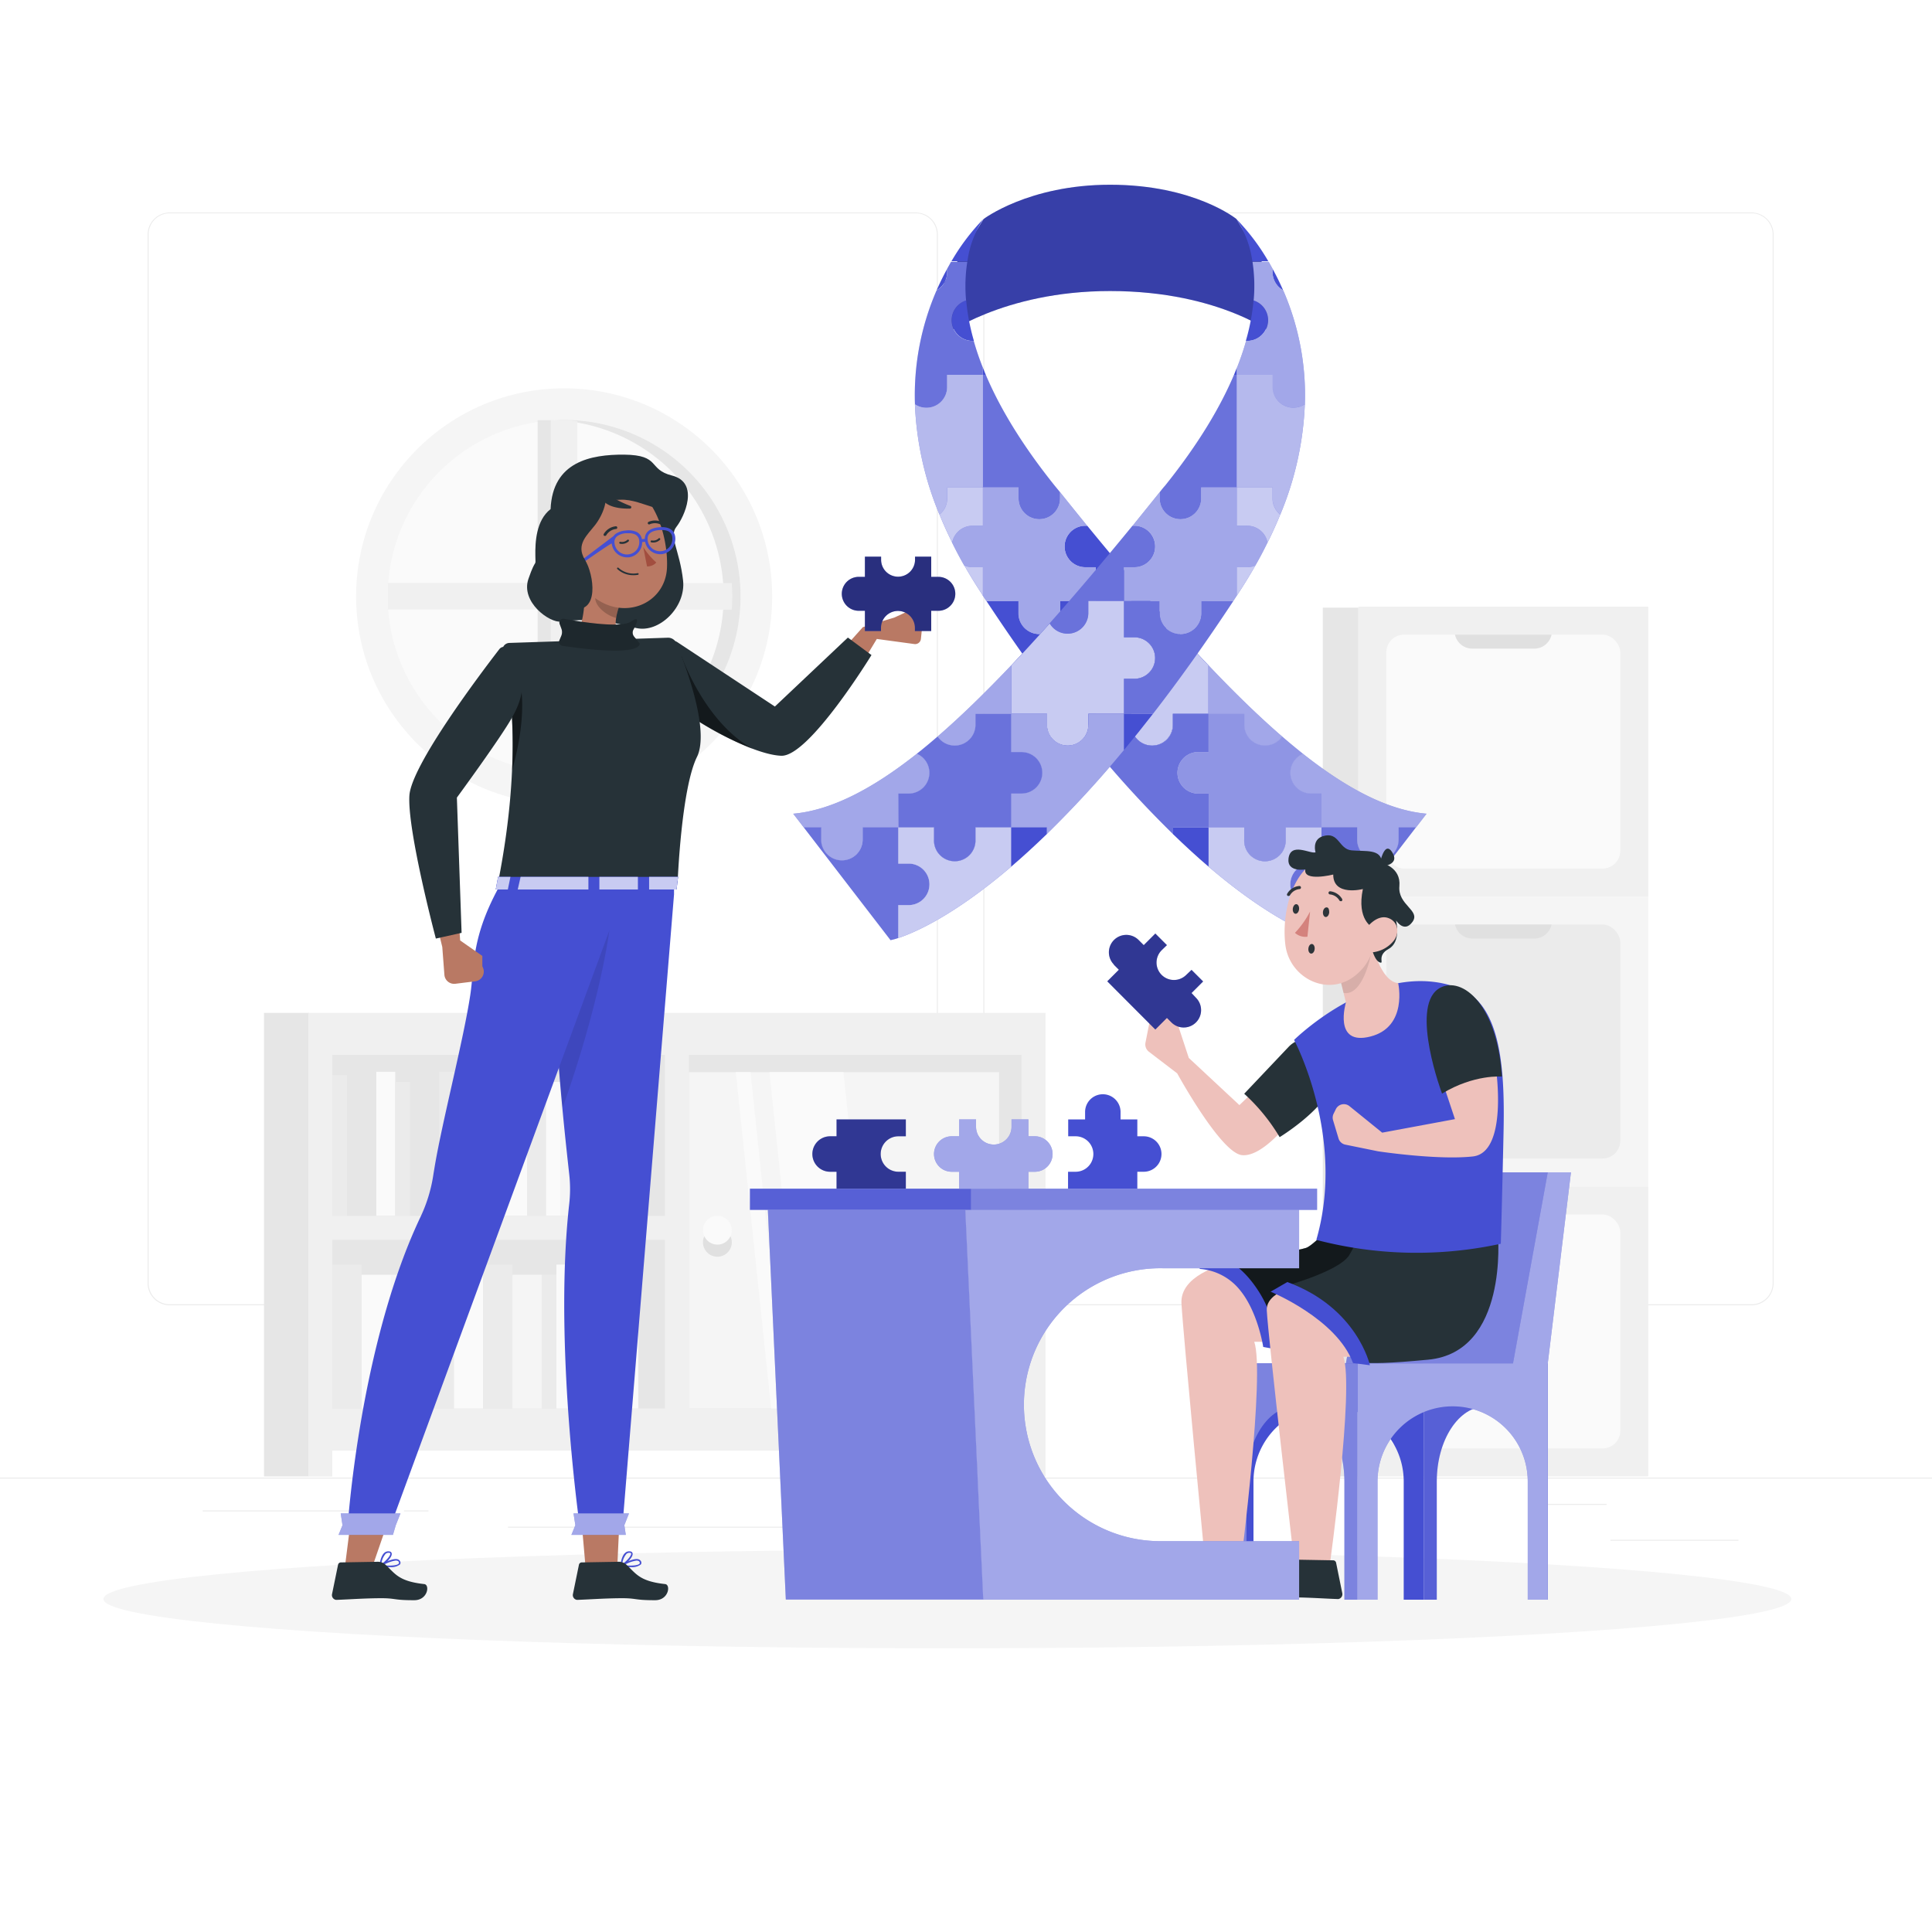 <svg class="animated" id="freepik_stories-autism" xmlns="http://www.w3.org/2000/svg" viewBox="0 0 500 500" version="1.1" xmlns:xlink="http://www.w3.org/1999/xlink" xmlns:svgjs="http://svgjs.com/svgjs"><style>svg#freepik_stories-autism:not(.animated) .animable {opacity: 0;}svg#freepik_stories-autism.animated #freepik--Ribbon--inject-35 {animation: 2.1s 1 forwards cubic-bezier(.36,-0.01,.5,1.38) slideDown,3s Infinite  linear floating;animation-delay: 0s,2.1s;}svg#freepik_stories-autism.animated #freepik--character-2--inject-35 {animation: 1s 1 forwards cubic-bezier(.36,-0.01,.5,1.38) slideLeft;animation-delay: 0s;}            @keyframes slideDown {                0% {                    opacity: 0;                    transform: translateY(-30px);                }                100% {                    opacity: 1;                    transform: translateY(0);                }            }                    @keyframes floating {                0% {                    opacity: 1;                    transform: translateY(0px);                }                50% {                    transform: translateY(-10px);                }                100% {                    opacity: 1;                    transform: translateY(0px);                }            }                    @keyframes slideLeft {                0% {                    opacity: 0;                    transform: translateX(-30px);                }                100% {                    opacity: 1;                    transform: translateX(0);                }            }        </style><g id="freepik--background-complete--inject-35" class="animable" style="transform-origin: 250px 228.23px;"><rect x="416.78" y="398.49" width="33.12" height="0.25" style="fill: rgb(235, 235, 235); transform-origin: 433.34px 398.615px;" id="elrfcheyl8yrd" class="animable"></rect><rect x="322.53" y="401.21" width="8.69" height="0.25" style="fill: rgb(235, 235, 235); transform-origin: 326.875px 401.335px;" id="els9tnquh0h2" class="animable"></rect><rect x="396.59" y="389.21" width="19.19" height="0.25" style="fill: rgb(235, 235, 235); transform-origin: 406.185px 389.335px;" id="elrllixj66l99" class="animable"></rect><rect x="52.46" y="390.89" width="43.19" height="0.25" style="fill: rgb(235, 235, 235); transform-origin: 74.055px 391.015px;" id="eljkmkvmosft8" class="animable"></rect><rect x="104.56" y="390.89" width="6.33" height="0.25" style="fill: rgb(235, 235, 235); transform-origin: 107.725px 391.015px;" id="elsa5x6nrd6q" class="animable"></rect><rect x="131.47" y="395.11" width="93.68" height="0.25" style="fill: rgb(235, 235, 235); transform-origin: 178.31px 395.235px;" id="el92kirbdwonv" class="animable"></rect><path d="M237,337.8H43.92a5.71,5.71,0,0,1-5.71-5.71V60.66A5.71,5.71,0,0,1,43.92,55H237a5.71,5.71,0,0,1,5.71,5.71V332.09A5.71,5.71,0,0,1,237,337.8ZM43.92,55.2a5.47,5.47,0,0,0-5.46,5.46V332.09a5.47,5.47,0,0,0,5.46,5.46H237a5.47,5.47,0,0,0,5.46-5.46V60.66A5.47,5.47,0,0,0,237,55.2Z" style="fill: rgb(235, 235, 235); transform-origin: 140.46px 196.4px;" id="elcl9nimo0zuj" class="animable"></path><path d="M453.31,337.8H260.21a5.72,5.72,0,0,1-5.71-5.71V60.66A5.72,5.72,0,0,1,260.21,55h193.1A5.71,5.71,0,0,1,459,60.66V332.09A5.71,5.71,0,0,1,453.31,337.8ZM260.21,55.2a5.47,5.47,0,0,0-5.46,5.46V332.09a5.47,5.47,0,0,0,5.46,5.46h193.1a5.47,5.47,0,0,0,5.46-5.46V60.66a5.47,5.47,0,0,0-5.46-5.46Z" style="fill: rgb(235, 235, 235); transform-origin: 356.75px 196.4px;" id="elrg05kbdx5z" class="animable"></path><rect y="382.4" width="500" height="0.25" style="fill: rgb(235, 235, 235); transform-origin: 250px 382.525px;" id="el17alsror742" class="animable"></rect><g id="el2d6up2taz9"><rect x="351.54" y="157" width="75.03" height="75.03" style="fill: rgb(240, 240, 240); transform-origin: 389.055px 194.515px; transform: rotate(180deg);" class="animable"></rect></g><g id="elgspf03naybw"><rect x="358.78" y="164.24" width="60.55" height="60.55" rx="4.6" style="fill: rgb(250, 250, 250); transform-origin: 389.055px 194.515px; transform: rotate(180deg);" class="animable"></rect></g><path d="M401.55,164.24a4.58,4.58,0,0,1-4.46,3.62H381a4.57,4.57,0,0,1-4.45-3.62Z" style="fill: rgb(224, 224, 224); transform-origin: 389.05px 166.05px;" id="elo3p1p1d25f" class="animable"></path><g id="elt6a0mx69t1f"><rect x="351.54" y="232.03" width="75.03" height="75.03" style="fill: rgb(245, 245, 245); transform-origin: 389.055px 269.545px; transform: rotate(180deg);" class="animable"></rect></g><g id="elu3i94r9aba"><rect x="358.78" y="239.27" width="60.55" height="60.55" rx="4.6" style="fill: rgb(235, 235, 235); transform-origin: 389.055px 269.545px; transform: rotate(180deg);" class="animable"></rect></g><path d="M401.55,239.27a4.58,4.58,0,0,1-4.46,3.62H381a4.57,4.57,0,0,1-4.45-3.62Z" style="fill: rgb(224, 224, 224); transform-origin: 389.05px 241.08px;" id="el3silr465x0d" class="animable"></path><g id="elm1wwy6t9r1n"><rect x="351.54" y="307.07" width="75.03" height="75.03" style="fill: rgb(240, 240, 240); transform-origin: 389.055px 344.585px; transform: rotate(180deg);" class="animable"></rect></g><g id="eleqwb7q9wf9h"><rect x="358.78" y="314.31" width="60.55" height="60.55" rx="4.6" style="fill: rgb(250, 250, 250); transform-origin: 389.055px 344.585px; transform: rotate(180deg);" class="animable"></rect></g><path d="M401.55,314.31a4.58,4.58,0,0,1-4.46,3.61H381a4.56,4.56,0,0,1-4.45-3.61Z" style="fill: rgb(224, 224, 224); transform-origin: 389.05px 316.115px;" id="elhehxvs3l41" class="animable"></path><g id="elk0grujja4hk"><rect x="342.34" y="157.26" width="9.19" height="224.84" style="fill: rgb(230, 230, 230); transform-origin: 346.935px 269.68px; transform: rotate(180deg);" class="animable"></rect></g><circle cx="146" cy="154.34" r="53.84" style="fill: rgb(245, 245, 245); transform-origin: 146px 154.34px;" id="elg73qg05gct" class="animable"></circle><circle cx="146" cy="154.34" r="45.66" style="fill: rgb(250, 250, 250); transform-origin: 146px 154.34px;" id="elp226fgjtr7" class="animable"></circle><path d="M146,108.68c-.72,0-1.43,0-2.14.06a45.66,45.66,0,0,1,0,91.21c.71,0,1.42.05,2.14.05a45.66,45.66,0,0,0,0-91.32Z" style="fill: rgb(230, 230, 230); transform-origin: 167.749px 154.34px;" id="elok2xdgntjn" class="animable"></path><path d="M146,200h0c1.16,0,2.3-.16,3.43-.3V157.77h39.95c.08-1.13.14-2.27.14-3.43s-.06-2.29-.14-3.43H149.43V109c-1.13-.14-2.27-.25-3.43-.3h-3.43v42.17H100.39v6.86h42.18V200Z" style="fill: rgb(240, 240, 240); transform-origin: 144.955px 154.35px;" id="elax115xbqe3" class="animable"></path><rect x="139.14" y="108.74" width="3.43" height="42.18" style="fill: rgb(230, 230, 230); transform-origin: 140.855px 129.83px;" id="ela4po8tru92c" class="animable"></rect><rect x="139.14" y="157.77" width="3.43" height="42.18" style="fill: rgb(230, 230, 230); transform-origin: 140.855px 178.86px;" id="elqpm9da1mdve" class="animable"></rect><g id="el0r2qysaol4u"><rect x="82.45" y="269.54" width="185.13" height="99.63" style="fill: rgb(230, 230, 230); transform-origin: 175.015px 319.355px; transform: rotate(180deg);" class="animable"></rect></g><g id="elv5kz4m7gev"><rect x="252.74" y="373.31" width="11.64" height="8.79" style="fill: rgb(230, 230, 230); transform-origin: 258.56px 377.705px; transform: rotate(180deg);" class="animable"></rect></g><g id="elhdlhzb2d30i"><rect x="68.32" y="262.13" width="11.64" height="119.97" style="fill: rgb(230, 230, 230); transform-origin: 74.14px 322.115px; transform: rotate(180deg);" class="animable"></rect></g><path d="M79.81,262.13v120H86v-6.72H264.37v6.72h6.21v-120H79.81ZM86,273h86.07v41.66H86Zm178.35,91.53H178.3V273h86.07ZM86,364.52V320.86h86.07v43.66Z" style="fill: rgb(240, 240, 240); transform-origin: 175.195px 322.13px;" id="elljwj5ms6km" class="animable"></path><g id="elfg9gb4i88rc"><rect x="178.3" y="277.47" width="80.26" height="87.05" style="fill: rgb(245, 245, 245); transform-origin: 218.43px 320.995px; transform: rotate(180deg);" class="animable"></rect></g><path d="M181.93,318.38a3.73,3.73,0,1,0,3.73-3.73A3.73,3.73,0,0,0,181.93,318.38Z" style="fill: rgb(250, 250, 250); transform-origin: 185.66px 318.38px;" id="elzwkvt68hvap" class="animable"></path><path d="M185.66,322.11a3.7,3.7,0,0,0,3.38-2.18,3.73,3.73,0,1,1-6.76,0A3.71,3.71,0,0,0,185.66,322.11Z" style="fill: rgb(224, 224, 224); transform-origin: 185.66px 322.584px;" id="el0gy6otvkup9u" class="animable"></path><polygon points="227.43 364.52 208.28 364.52 199.13 277.47 218.28 277.47 227.43 364.52" style="fill: rgb(250, 250, 250); transform-origin: 213.28px 320.995px;" id="el2bvi6r1cly" class="animable"></polygon><polygon points="203.38 364.52 199.57 364.52 190.42 277.47 194.23 277.47 203.38 364.52" style="fill: rgb(250, 250, 250); transform-origin: 196.9px 320.995px;" id="eln6mpjoelh" class="animable"></polygon><g id="elv8yno8dg99"><rect x="152.7" y="277.38" width="7.58" height="37.23" style="fill: rgb(250, 250, 250); transform-origin: 156.49px 295.995px; transform: rotate(180deg);" class="animable"></rect></g><g id="el0ump9rhmfma"><rect x="121.25" y="277.38" width="7.58" height="37.23" style="fill: rgb(245, 245, 245); transform-origin: 125.04px 295.995px; transform: rotate(180deg);" class="animable"></rect></g><g id="el36mlbd95tep"><rect x="145.11" y="280" width="7.58" height="34.62" style="fill: rgb(245, 245, 245); transform-origin: 148.9px 297.31px; transform: rotate(180deg);" class="animable"></rect></g><g id="eleksjzxjnuum"><rect x="128.83" y="280" width="7.58" height="34.62" style="fill: rgb(250, 250, 250); transform-origin: 132.62px 297.31px; transform: rotate(180deg);" class="animable"></rect></g><g id="el7u0jhg36gzw"><rect x="136.42" y="277.38" width="4.9" height="37.23" style="fill: rgb(235, 235, 235); transform-origin: 138.87px 295.995px; transform: rotate(180deg);" class="animable"></rect></g><g id="eloxo3iw76mbj"><rect x="141.32" y="280" width="3.79" height="34.62" style="fill: rgb(250, 250, 250); transform-origin: 143.215px 297.31px; transform: rotate(180deg);" class="animable"></rect></g><g id="elusjpv8hy1vn"><rect x="113.66" y="277.38" width="7.58" height="37.23" style="fill: rgb(235, 235, 235); transform-origin: 117.45px 295.995px; transform: rotate(180deg);" class="animable"></rect></g><g id="elbquwy5b9629"><rect x="106.08" y="280" width="7.58" height="34.62" style="fill: rgb(230, 230, 230); transform-origin: 109.87px 297.31px; transform: rotate(180deg);" class="animable"></rect></g><g id="elpbna0zygqsr"><rect x="89.8" y="280" width="7.58" height="34.62" style="fill: rgb(230, 230, 230); transform-origin: 93.59px 297.31px; transform: rotate(180deg);" class="animable"></rect></g><g id="ela8op2079bsa"><rect x="97.39" y="277.38" width="4.9" height="37.23" style="fill: rgb(250, 250, 250); transform-origin: 99.84px 295.995px; transform: rotate(180deg);" class="animable"></rect></g><g id="elegxsshvhibf"><rect x="102.29" y="280" width="3.79" height="34.62" style="fill: rgb(235, 235, 235); transform-origin: 104.185px 297.31px; transform: rotate(180deg);" class="animable"></rect></g><g id="elckf9ewt0zu7"><rect x="86.01" y="278.26" width="3.79" height="36.35" style="fill: rgb(235, 235, 235); transform-origin: 87.905px 296.435px; transform: rotate(180deg);" class="animable"></rect></g><rect x="86.01" y="327.28" width="7.58" height="37.23" style="fill: rgb(235, 235, 235); transform-origin: 89.8px 345.895px;" id="elv4tnbeml9en" class="animable"></rect><rect x="117.46" y="327.28" width="7.58" height="37.23" style="fill: rgb(250, 250, 250); transform-origin: 121.25px 345.895px;" id="el1f7gk8hqhes" class="animable"></rect><rect x="93.59" y="329.9" width="7.58" height="34.62" style="fill: rgb(250, 250, 250); transform-origin: 97.38px 347.21px;" id="elgk6rlb8bnd8" class="animable"></rect><rect x="109.87" y="329.9" width="7.58" height="34.62" style="fill: rgb(235, 235, 235); transform-origin: 113.66px 347.21px;" id="el9k4lo29ne4u" class="animable"></rect><rect x="104.97" y="327.28" width="4.9" height="37.23" style="fill: rgb(250, 250, 250); transform-origin: 107.42px 345.895px;" id="elwzmbclpqha8" class="animable"></rect><rect x="101.18" y="329.9" width="3.79" height="34.62" style="fill: rgb(245, 245, 245); transform-origin: 103.075px 347.21px;" id="elmll5uoegya" class="animable"></rect><rect x="125.04" y="327.28" width="7.58" height="37.23" style="fill: rgb(235, 235, 235); transform-origin: 128.83px 345.895px;" id="ely2dgywwq9ka" class="animable"></rect><rect x="132.62" y="329.9" width="7.58" height="34.62" style="fill: rgb(245, 245, 245); transform-origin: 136.41px 347.21px;" id="elxscfhrr77iq" class="animable"></rect><rect x="148.9" y="329.9" width="7.58" height="34.62" style="fill: rgb(230, 230, 230); transform-origin: 152.69px 347.21px;" id="el7mhm9pnai7l" class="animable"></rect><rect x="144" y="327.28" width="4.9" height="37.23" style="fill: rgb(250, 250, 250); transform-origin: 146.45px 345.895px;" id="elqwk99qafjwk" class="animable"></rect><rect x="160.28" y="327.28" width="4.9" height="37.23" style="fill: rgb(250, 250, 250); transform-origin: 162.73px 345.895px;" id="elqjb71pablhh" class="animable"></rect><rect x="140.21" y="329.9" width="3.79" height="34.62" style="fill: rgb(235, 235, 235); transform-origin: 142.105px 347.21px;" id="elhs59tgm42cf" class="animable"></rect><rect x="156.49" y="328.17" width="3.79" height="36.35" style="fill: rgb(235, 235, 235); transform-origin: 158.385px 346.345px;" id="ellohi4mbbfa" class="animable"></rect></g><g id="freepik--Shadow--inject-35" class="animable" style="transform-origin: 245.18px 413.82px;"><ellipse id="freepik--path--inject-35" cx="245.18" cy="413.82" rx="218.42" ry="12.76" style="fill: rgb(245, 245, 245); transform-origin: 245.18px 413.82px;" class="animable"></ellipse></g><g id="freepik--Ribbon--inject-35" class="animable animator-active" style="transform-origin: 287.235px 145.56px;"><path d="M244,87.06s15.42-11.74,43.29-11.74c28.87,0,43.27,11.74,43.27,11.74l.29-12L320,56.69s-10.89-8.88-32.72-8.88c-21.07,0-32.73,8.88-32.73,8.88L244.34,73.2Z" style="fill: rgb(69, 79, 210); transform-origin: 287.425px 67.435px;" id="eldzuv0b5pxvn" class="animable"></path><g id="ela2wwmosmwuf"><path d="M244,87.06s15.42-11.74,43.29-11.74c28.87,0,43.27,11.74,43.27,11.74l.29-12L320,56.69s-10.89-8.88-32.72-8.88c-21.07,0-32.73,8.88-32.73,8.88L244.34,73.2Z" style="opacity: 0.2; transform-origin: 287.425px 67.435px;" class="animable"></path></g><path d="M246.32,82.86a5.35,5.35,0,0,1,3.73-5.11,55,55,0,0,0,2,10.47h-.32A5.36,5.36,0,0,1,246.32,82.86Z" style="fill: rgb(69, 79, 210); transform-origin: 249.185px 82.985px;" id="elolxhwc2mgza" class="animable"></path><path d="M255.12,97h-.75V95.14C254.61,95.74,254.85,96.35,255.12,97Z" style="fill: rgb(69, 79, 210); transform-origin: 254.745px 96.07px;" id="el83f6jj23dmu" class="animable"></path><path d="M298.18,164.08a5.36,5.36,0,0,1-5.37-5.36v-3.18h-9.23V146.8h-2.69a5.37,5.37,0,0,1,0-10.74h.49c7.49,9.15,14.64,17.61,21.47,25.29A5.36,5.36,0,0,1,298.18,164.08Z" style="fill: rgb(69, 79, 210); transform-origin: 289.185px 150.07px;" id="elvoc8k58qs6" class="animable"></path><path d="M274.34,127.38V129a5.37,5.37,0,1,1-10.74,0v-2.84h-9.23V97h.75c3.51,8.3,9.15,17.87,17.86,28.73Z" style="fill: rgb(69, 79, 210); transform-origin: 264.355px 115.69px;" id="el867rn2eb7zu" class="animable"></path><g id="elru8aeufdzy"><path d="M274.34,127.38V129a5.37,5.37,0,1,1-10.74,0v-2.84h-9.23V97h.75c3.51,8.3,9.15,17.87,17.86,28.73Z" style="fill: rgb(255, 255, 255); opacity: 0.2; transform-origin: 264.355px 115.69px;" class="animable"></path></g><path d="M254.37,56.87a25.83,25.83,0,0,0-4,10.73h-4.13a55.71,55.71,0,0,1,8.12-10.78Z" style="fill: rgb(69, 79, 210); transform-origin: 250.305px 62.21px;" id="elbn9f6jyl4aq" class="animable"></path><path d="M245.13,69.56v.88a5.35,5.35,0,0,1-2.73,4.67C243.28,73.11,244.2,71.25,245.13,69.56Z" style="fill: rgb(69, 79, 210); transform-origin: 243.765px 72.335px;" id="el31acumznf1x" class="animable"></path><path d="M245.13,70.44v-.88c.34-.62.69-1.22,1-1.8h4.2a40.89,40.89,0,0,0-.31,10,5.36,5.36,0,0,0,1.64,10.47H252a71,71,0,0,0,2.36,6.92V97h-9.24v3.18a5.37,5.37,0,0,1-8.33,4.48,68.11,68.11,0,0,1,5.6-29.51A5.35,5.35,0,0,0,245.13,70.44Z" style="fill: rgb(69, 79, 210); transform-origin: 245.554px 86.655px;" id="elyb4skj908z" class="animable"></path><g id="el9oab86hosl6"><path d="M245.13,70.44v-.88c.34-.62.69-1.22,1-1.8h4.2a40.89,40.89,0,0,0-.31,10,5.36,5.36,0,0,0,1.64,10.47H252a71,71,0,0,0,2.36,6.92V97h-9.24v3.18a5.37,5.37,0,0,1-8.33,4.48,68.11,68.11,0,0,1,5.6-29.51A5.35,5.35,0,0,0,245.13,70.44Z" style="fill: rgb(255, 255, 255); opacity: 0.2; transform-origin: 245.554px 86.655px;" class="animable"></path></g><path d="M239.77,105.51a5.36,5.36,0,0,0,5.36-5.37V97h9.24v29.21h-9.24V129a5.37,5.37,0,0,1-2,4.17,82.52,82.52,0,0,1-6.35-28.56A5.38,5.38,0,0,0,239.77,105.51Z" style="fill: rgb(69, 79, 210); transform-origin: 245.575px 115.085px;" id="el6fzpmovfme6" class="animable"></path><g id="elbc0hneg2f2j"><path d="M239.77,105.51a5.36,5.36,0,0,0,5.36-5.37V97h9.24v29.21h-9.24V129a5.37,5.37,0,0,1-2,4.17,82.52,82.52,0,0,1-6.35-28.56A5.38,5.38,0,0,0,239.77,105.51Z" style="fill: rgb(255, 255, 255); opacity: 0.6; transform-origin: 245.575px 115.085px;" class="animable"></path></g><path d="M342,205.37H339.3a5.37,5.37,0,0,1-2.11-10.3c11.68,9.24,22.27,14.65,32,15.52l-2.71,3.52H362v3.18a5.37,5.37,0,0,1-10.74,0v-3.18H342Z" style="fill: rgb(69, 79, 210); transform-origin: 351.569px 208.865px;" id="el5lvpd5rqi1l" class="animable"></path><g id="elqh2vpayixqr"><path d="M342,205.37H339.3a5.37,5.37,0,0,1-2.11-10.3c11.68,9.24,22.27,14.65,32,15.52l-2.71,3.52H362v3.18a5.37,5.37,0,0,1-10.74,0v-3.18H342Z" style="fill: rgb(255, 255, 255); opacity: 0.5; transform-origin: 351.569px 208.865px;" class="animable"></path></g><path d="M331.82,190.61a5.37,5.37,0,0,1-9.8-3v-2.85h-9.24V172.2C319.43,179.22,325.77,185.39,331.82,190.61Z" style="fill: rgb(69, 79, 210); transform-origin: 322.3px 182.573px;" id="elij6ag3q1zmj" class="animable"></path><g id="elhirogqvdfo9"><path d="M331.82,190.61a5.37,5.37,0,0,1-9.8-3v-2.85h-9.24V172.2C319.43,179.22,325.77,185.39,331.82,190.61Z" style="fill: rgb(255, 255, 255); opacity: 0.5; transform-origin: 322.3px 182.573px;" class="animable"></path></g><path d="M292.81,187.59v-2.85h-9.23v-9.07h-2.69a5.37,5.37,0,0,1,0-10.74h2.69v-9.39h9.23v3.18a5.37,5.37,0,0,0,10,2.63q5.08,5.72,9.93,10.85v12.54h-9.23v2.85a5.37,5.37,0,0,1-10.74,0Z" style="fill: rgb(69, 79, 210); transform-origin: 294.134px 174.25px;" id="elt014bts9gv" class="animable"></path><path d="M292.81,187.59v-2.85h-9.23v-9.07h-2.69a5.37,5.37,0,0,1,0-10.74h2.69v-9.39h9.23v3.18a5.37,5.37,0,0,0,10,2.63q5.08,5.72,9.93,10.85v12.54h-9.23v2.85a5.37,5.37,0,0,1-10.74,0Z" style="fill: rgb(69, 79, 210); transform-origin: 294.134px 174.25px;" id="el0g9wj0y41jxm" class="animable"></path><g id="eltq06halayh"><path d="M292.81,187.59v-2.85h-9.23v-9.07h-2.69a5.37,5.37,0,0,1,0-10.74h2.69v-9.39h9.23v3.18a5.37,5.37,0,0,0,10,2.63q5.08,5.72,9.93,10.85v12.54h-9.23v2.85a5.37,5.37,0,0,1-10.74,0Z" style="fill: rgb(255, 255, 255); opacity: 0.7; transform-origin: 294.134px 174.25px;" class="animable"></path></g><path d="M303.55,184.83v2.76a5.37,5.37,0,0,1-10.74,0v-2.85h-9.23v9.34a275,275,0,0,0,20,21.78v-1.75h9.23v-8.74H310.1a5.37,5.37,0,0,1,0-10.74h2.68v-9.89h-9.23Z" style="fill: rgb(69, 79, 210); transform-origin: 298.195px 200.3px;" id="elxqab7fwval" class="animable"></path><g id="elss28mnew6ep"><g style="opacity: 0.2; transform-origin: 298.195px 200.3px;" class="animable"><path d="M303.55,184.83v2.76a5.37,5.37,0,0,1-10.74,0v-2.85h-9.23v9.34a275,275,0,0,0,20,21.78v-1.75h9.23v-8.74H310.1a5.37,5.37,0,0,1,0-10.74h2.68v-9.89h-9.23Z" style="fill: rgb(255, 255, 255); transform-origin: 298.195px 200.3px;" id="elr00lsvsqtg9" class="animable"></path></g></g><path d="M283.58,184.9v9.18c-2.4-2.89-4.86-5.94-7.37-9.18l-.12-.16h7.49Z" style="fill: rgb(69, 79, 210); transform-origin: 279.835px 189.41px;" id="el3icaw5ki81" class="animable"></path><path d="M263.6,155.54v3.18a5.37,5.37,0,0,0,10.74,0v-3.18h9.24v9.39h-2.69a5.37,5.37,0,0,0,0,10.74h2.69v9.07h-7.49c-6.56-8.46-13.51-18.14-20.8-29.2Z" style="fill: rgb(69, 79, 210); transform-origin: 269.435px 170.14px;" id="elwaztfi2i9zm" class="animable"></path><path d="M342,234.24H339.3a5.37,5.37,0,0,1,0-10.74H342v-9.39h9.23v3.18a5.37,5.37,0,0,0,10.74,0v-3.18h4.48L344,243.31a15.94,15.94,0,0,1-2-.55Z" style="fill: rgb(69, 79, 210); transform-origin: 350.19px 228.71px;" id="elqlajjvy1zi" class="animable"></path><g id="elx3ar3g10ara"><path d="M342,234.24H339.3a5.37,5.37,0,0,1,0-10.74H342v-9.39h9.23v3.18a5.37,5.37,0,0,0,10.74,0v-3.18h4.48L344,243.31a15.94,15.94,0,0,1-2-.55Z" style="fill: rgb(255, 255, 255); opacity: 0.2; transform-origin: 350.19px 228.71px;" class="animable"></path></g><path d="M322,217.29a5.37,5.37,0,1,0,10.73,0v-3.18H342v9.39H339.3a5.37,5.37,0,0,0,0,10.74H342v8.52c-4.07-1.35-14.25-5.67-29.21-18.46V214.11H322Z" style="fill: rgb(69, 79, 210); transform-origin: 327.395px 228.435px;" id="elaavdqkegog9" class="animable"></path><g id="el3an65zvop95"><path d="M322,217.29a5.37,5.37,0,1,0,10.73,0v-3.18H342v9.39H339.3a5.37,5.37,0,0,0,0,10.74H342v8.52c-4.07-1.35-14.25-5.67-29.21-18.46V214.11H322Z" style="fill: rgb(255, 255, 255); opacity: 0.7; transform-origin: 327.395px 228.435px;" class="animable"></path></g><path d="M303.55,215.86v-1.75h9.23V224.3C309.88,221.82,306.8,219,303.55,215.86Z" style="fill: rgb(69, 79, 210); transform-origin: 308.165px 219.205px;" id="eligiu4imssv8" class="animable"></path><path d="M312.78,184.9v9.73H310.1a5.37,5.37,0,0,0,0,10.74h2.68v8.74H322v3.18a5.37,5.37,0,1,0,10.73,0v-3.18H342v-8.74H339.3a5.37,5.37,0,0,1-2.11-10.3c-1.76-1.4-3.56-2.89-5.37-4.46a5.37,5.37,0,0,1-9.8-3v-2.85h-9.24S312.75,184.9,312.78,184.9Z" style="fill: rgb(69, 79, 210); transform-origin: 323.365px 203.826px;" id="elx82wn0hr9wh" class="animable"></path><g id="eldikz9hp0dgi"><path d="M312.78,184.9v9.73H310.1a5.37,5.37,0,0,0,0,10.74h2.68v8.74H322v3.18a5.37,5.37,0,1,0,10.73,0v-3.18H342v-8.74H339.3a5.37,5.37,0,0,1-2.11-10.3c-1.76-1.4-3.56-2.89-5.37-4.46a5.37,5.37,0,0,1-9.8-3v-2.85h-9.24S312.75,184.9,312.78,184.9Z" style="fill: rgb(255, 255, 255); opacity: 0.4; transform-origin: 323.365px 203.826px;" class="animable"></path></g><path d="M263.6,126.33V129a5.37,5.37,0,1,0,10.74,0v-1.63q3.57,4.44,7,8.68h-.49a5.37,5.37,0,0,0,0,10.74h2.69v8.74h-9.24v3.18a5.37,5.37,0,0,1-10.74,0v-3.18h-8.31l-.92-1.41V146.8h-2.68a5.26,5.26,0,0,1-2.1-.43q-1.71-3-3.17-6a5.37,5.37,0,0,1,5.27-4.35h2.68v-9.89h9.23Z" style="fill: rgb(69, 79, 210); transform-origin: 264.96px 145.105px;" id="el5hbl5wyes8e" class="animable"></path><g id="eld1v9xwb2gj8"><path d="M263.6,126.33V129a5.37,5.37,0,1,0,10.74,0v-1.63q3.57,4.44,7,8.68h-.49a5.37,5.37,0,0,0,0,10.74h2.69v8.74h-9.24v3.18a5.37,5.37,0,0,1-10.74,0v-3.18h-8.31l-.92-1.41V146.8h-2.68a5.26,5.26,0,0,1-2.1-.43q-1.71-3-3.17-6a5.37,5.37,0,0,1,5.27-4.35h2.68v-9.89h9.23Z" style="fill: rgb(255, 255, 255); opacity: 0.5; transform-origin: 264.96px 145.105px;" class="animable"></path></g><path d="M254.37,146.8v7.33c-.21-.31-.41-.62-.61-.94-1.51-2.3-2.89-4.58-4.17-6.82a5.26,5.26,0,0,0,2.1.43Z" style="fill: rgb(69, 79, 210); transform-origin: 251.98px 150.25px;" id="el5nbgspwat9l" class="animable"></path><path d="M254.37,126.33v9.73h-2.68a5.37,5.37,0,0,0-5.27,4.35q-1.83-3.69-3.27-7.23a5.37,5.37,0,0,0,2-4.17v-2.84h9.24Z" style="fill: rgb(69, 79, 210); transform-origin: 248.77px 133.29px;" id="elng3kt3ky3je" class="animable"></path><g id="el24mdau2k5mc"><g style="opacity: 0.7; transform-origin: 248.77px 140.15px;" class="animable"><path d="M254.37,146.8v7.33c-.21-.31-.41-.62-.61-.94-1.51-2.3-2.89-4.58-4.17-6.82a5.26,5.26,0,0,0,2.1.43Z" style="fill: rgb(255, 255, 255); transform-origin: 251.98px 150.25px;" id="el6y9y5lkwu7d" class="animable"></path><path d="M254.37,126.33v9.73h-2.68a5.37,5.37,0,0,0-5.27,4.35q-1.83-3.69-3.27-7.23a5.37,5.37,0,0,0,2-4.17v-2.84h9.24Z" style="fill: rgb(255, 255, 255); transform-origin: 248.77px 133.29px;" id="elrdwbb8k6ay" class="animable"></path></g></g><path d="M328.15,82.86a5.35,5.35,0,0,0-3.73-5.11,55,55,0,0,1-2,10.47h.33A5.36,5.36,0,0,0,328.15,82.86Z" style="fill: rgb(69, 79, 210); transform-origin: 325.285px 82.985px;" id="elyxyaslk1ppq" class="animable"></path><path d="M319.36,97h.74V95.14C319.86,95.74,319.62,96.35,319.36,97Z" style="fill: rgb(69, 79, 210); transform-origin: 319.73px 96.07px;" id="el5to33ek5taw" class="animable"></path><path d="M276.29,164.08a5.36,5.36,0,0,0,5.37-5.36v-3.18h9.24V146.8h2.68a5.37,5.37,0,0,0,0-10.74h-.49c-7.49,9.15-14.64,17.61-21.47,25.29A5.36,5.36,0,0,0,276.29,164.08Z" style="fill: rgb(69, 79, 210); transform-origin: 285.285px 150.07px;" id="el11nc763hznmj" class="animable"></path><g id="el26qnbmmg4co"><path d="M276.29,164.08a5.36,5.36,0,0,0,5.37-5.36v-3.18h9.24V146.8h2.68a5.37,5.37,0,0,0,0-10.74h-.49c-7.49,9.15-14.64,17.61-21.47,25.29A5.36,5.36,0,0,0,276.29,164.08Z" style="fill: rgb(255, 255, 255); opacity: 0.2; transform-origin: 285.285px 150.07px;" class="animable"></path></g><path d="M300.13,127.38V129a5.37,5.37,0,0,0,10.74,0v-2.84h9.23V97h-.74c-3.52,8.3-9.15,17.87-17.87,28.73C301,126.26,300.58,126.82,300.13,127.38Z" style="fill: rgb(69, 79, 210); transform-origin: 310.115px 115.685px;" id="el6gxqx6g9jk3" class="animable"></path><g id="el1mu8n2oyfxq"><path d="M300.13,127.38V129a5.37,5.37,0,0,0,10.74,0v-2.84h9.23V97h-.74c-3.52,8.3-9.15,17.87-17.87,28.73C301,126.26,300.58,126.82,300.13,127.38Z" style="fill: rgb(255, 255, 255); opacity: 0.2; transform-origin: 310.115px 115.685px;" class="animable"></path></g><path d="M320.1,56.87a25.68,25.68,0,0,1,4,10.73h4.13a55.71,55.71,0,0,0-8.12-10.78Z" style="fill: rgb(69, 79, 210); transform-origin: 324.165px 62.21px;" id="elxbmnotuoga" class="animable"></path><path d="M329.34,69.56v.88a5.35,5.35,0,0,0,2.73,4.67C331.19,73.11,330.27,71.25,329.34,69.56Z" style="fill: rgb(69, 79, 210); transform-origin: 330.705px 72.335px;" id="eltemzvuvms4e" class="animable"></path><path d="M329.34,70.44v-.88c-.34-.62-.68-1.22-1-1.8h-4.19a41.45,41.45,0,0,1,.3,10,5.36,5.36,0,0,1-1.63,10.47h-.33a71,71,0,0,1-2.36,6.92V97h9.24v3.18a5.37,5.37,0,0,0,8.33,4.48,68,68,0,0,0-5.6-29.51A5.35,5.35,0,0,1,329.34,70.44Z" style="fill: rgb(69, 79, 210); transform-origin: 328.936px 86.655px;" id="elmx4sn7u5hz" class="animable"></path><g id="elho654ba6s06"><path d="M329.34,70.44v-.88c-.34-.62-.68-1.22-1-1.8h-4.19a41.45,41.45,0,0,1,.3,10,5.36,5.36,0,0,1-1.63,10.47h-.33a71,71,0,0,1-2.36,6.92V97h9.24v3.18a5.37,5.37,0,0,0,8.33,4.48,68,68,0,0,0-5.6-29.51A5.35,5.35,0,0,1,329.34,70.44Z" style="fill: rgb(255, 255, 255); opacity: 0.5; transform-origin: 328.936px 86.655px;" class="animable"></path></g><path d="M334.71,105.51a5.36,5.36,0,0,1-5.37-5.37V97H320.1v29.21h9.24V129a5.37,5.37,0,0,0,2,4.17,82.52,82.52,0,0,0,6.35-28.56A5.37,5.37,0,0,1,334.71,105.51Z" style="fill: rgb(69, 79, 210); transform-origin: 328.895px 115.085px;" id="el64mrp1zdflq" class="animable"></path><g id="el9if9qxh0k4f"><path d="M334.71,105.51a5.36,5.36,0,0,1-5.37-5.37V97H320.1v29.21h9.24V129a5.37,5.37,0,0,0,2,4.17,82.52,82.52,0,0,0,6.35-28.56A5.37,5.37,0,0,1,334.71,105.51Z" style="fill: rgb(255, 255, 255); opacity: 0.6; transform-origin: 328.895px 115.085px;" class="animable"></path></g><path d="M232.48,205.37h2.69a5.37,5.37,0,0,0,2.11-10.3c-11.68,9.24-22.27,14.65-32,15.52l2.71,3.52h4.48v3.18a5.37,5.37,0,0,0,10.74,0v-3.18h9.23Z" style="fill: rgb(69, 79, 210); transform-origin: 222.901px 208.865px;" id="elnvmgad3kqpe" class="animable"></path><g id="ellb2nr2npp1"><path d="M232.48,205.37h2.69a5.37,5.37,0,0,0,2.11-10.3c-11.68,9.24-22.27,14.65-32,15.52l2.71,3.52h4.48v3.18a5.37,5.37,0,0,0,10.74,0v-3.18h9.23Z" style="fill: rgb(255, 255, 255); opacity: 0.5; transform-origin: 222.901px 208.865px;" class="animable"></path></g><path d="M242.65,190.61a5.37,5.37,0,0,0,9.8-3v-2.85h9.24V172.2C255,179.22,248.7,185.39,242.65,190.61Z" style="fill: rgb(69, 79, 210); transform-origin: 252.17px 182.573px;" id="el7nrjhzzvrk4" class="animable"></path><g id="elekipgkhsw6q"><path d="M242.65,190.61a5.37,5.37,0,0,0,9.8-3v-2.85h9.24V172.2C255,179.22,248.7,185.39,242.65,190.61Z" style="fill: rgb(255, 255, 255); opacity: 0.5; transform-origin: 252.17px 182.573px;" class="animable"></path></g><path d="M281.66,187.59v-2.85h9.24v-9.07h2.68a5.37,5.37,0,1,0,0-10.74H290.9v-9.39h-9.24v3.18a5.37,5.37,0,0,1-10,2.63q-5.08,5.72-9.93,10.85v12.54h9.23v2.85a5.37,5.37,0,0,0,10.74,0Z" style="fill: rgb(69, 79, 210); transform-origin: 280.344px 174.25px;" id="el7lksrzpxcuu" class="animable"></path><path d="M281.66,187.59v-2.85h9.24v-9.07h2.68a5.37,5.37,0,1,0,0-10.74H290.9v-9.39h-9.24v3.18a5.37,5.37,0,0,1-10,2.63q-5.08,5.72-9.93,10.85v12.54h9.23v2.85a5.37,5.37,0,0,0,10.74,0Z" style="fill: rgb(69, 79, 210); transform-origin: 280.344px 174.25px;" id="el97io0484drf" class="animable"></path><g id="elccncdpg9ruh"><path d="M281.66,187.59v-2.85h9.24v-9.07h2.68a5.37,5.37,0,1,0,0-10.74H290.9v-9.39h-9.24v3.18a5.37,5.37,0,0,1-10,2.63q-5.08,5.72-9.93,10.85v12.54h9.23v2.85a5.37,5.37,0,0,0,10.74,0Z" style="fill: rgb(255, 255, 255); opacity: 0.7; transform-origin: 280.344px 174.25px;" class="animable"></path></g><path d="M270.92,184.83v2.76a5.37,5.37,0,0,0,10.74,0v-2.85h9.24v9.34a276.86,276.86,0,0,1-20,21.78v-1.75h-9.23v-8.74h2.68a5.37,5.37,0,0,0,0-10.74h-2.68v-9.89h9.23Z" style="fill: rgb(69, 79, 210); transform-origin: 276.285px 200.3px;" id="ely1iuk7gwld9" class="animable"></path><g id="el3pr1ggzstu"><g style="opacity: 0.5; transform-origin: 276.285px 200.3px;" class="animable"><path d="M270.92,184.83v2.76a5.37,5.37,0,0,0,10.74,0v-2.85h9.24v9.34a276.86,276.86,0,0,1-20,21.78v-1.75h-9.23v-8.74h2.68a5.37,5.37,0,0,0,0-10.74h-2.68v-9.89h9.23Z" style="fill: rgb(255, 255, 255); transform-origin: 276.285px 200.3px;" id="el2l64l2238wk" class="animable"></path></g></g><path d="M290.9,184.9v9.18c2.39-2.89,4.85-5.94,7.36-9.18l.12-.16H290.9Z" style="fill: rgb(69, 79, 210); transform-origin: 294.64px 189.41px;" id="elf1is8gow8h8" class="animable"></path><path d="M310.87,155.54v3.18a5.37,5.37,0,0,1-10.74,0v-3.18H290.9v9.39h2.68a5.37,5.37,0,1,1,0,10.74H290.9v9.07h7.48c6.57-8.46,13.51-18.14,20.8-29.2Z" style="fill: rgb(69, 79, 210); transform-origin: 305.04px 170.14px;" id="elv35nfkxsm2" class="animable"></path><g id="ela8lwlrvl7j8"><path d="M310.87,155.54v3.18a5.37,5.37,0,0,1-10.74,0v-3.18H290.9v9.39h2.68a5.37,5.37,0,1,1,0,10.74H290.9v9.07h7.48c6.57-8.46,13.51-18.14,20.8-29.2Z" style="fill: rgb(255, 255, 255); opacity: 0.2; transform-origin: 305.04px 170.14px;" class="animable"></path></g><path d="M232.48,234.24h2.69a5.37,5.37,0,0,0,0-10.74h-2.69v-9.39h-9.23v3.18a5.37,5.37,0,0,1-10.74,0v-3.18H208l22.47,29.2a15.94,15.94,0,0,0,2-.55Z" style="fill: rgb(69, 79, 210); transform-origin: 224.27px 228.71px;" id="eldt2ikp1c5cn" class="animable"></path><g id="els1y5nmtc40o"><path d="M232.48,234.24h2.69a5.37,5.37,0,0,0,0-10.74h-2.69v-9.39h-9.23v3.18a5.37,5.37,0,0,1-10.74,0v-3.18H208l22.47,29.2a15.94,15.94,0,0,0,2-.55Z" style="fill: rgb(255, 255, 255); opacity: 0.2; transform-origin: 224.27px 228.71px;" class="animable"></path></g><path d="M252.45,217.29a5.37,5.37,0,1,1-10.73,0v-3.18h-9.24v9.39h2.69a5.37,5.37,0,0,1,0,10.74h-2.69v8.52c4.07-1.35,14.25-5.67,29.21-18.46V214.11h-9.24Z" style="fill: rgb(69, 79, 210); transform-origin: 247.085px 228.435px;" id="el3p1zu8wc201" class="animable"></path><g id="el6zrym3pcpsu"><path d="M252.45,217.29a5.37,5.37,0,1,1-10.73,0v-3.18h-9.24v9.39h2.69a5.37,5.37,0,0,1,0,10.74h-2.69v8.52c4.07-1.35,14.25-5.67,29.21-18.46V214.11h-9.24Z" style="fill: rgb(255, 255, 255); opacity: 0.7; transform-origin: 247.085px 228.435px;" class="animable"></path></g><path d="M270.92,215.86v-1.75h-9.23V224.3C264.59,221.82,267.67,219,270.92,215.86Z" style="fill: rgb(69, 79, 210); transform-origin: 266.305px 219.205px;" id="elucnmkalh1u" class="animable"></path><path d="M261.69,184.9v9.73h2.68a5.37,5.37,0,0,1,0,10.74h-2.68v8.74h-9.24v3.18a5.37,5.37,0,1,1-10.73,0v-3.18h-9.24v-8.74h2.69a5.37,5.37,0,0,0,2.11-10.3q2.66-2.1,5.37-4.46a5.37,5.37,0,0,0,9.8-3v-2.85h9.24S261.73,184.9,261.69,184.9Z" style="fill: rgb(69, 79, 210); transform-origin: 251.11px 203.826px;" id="elyp1ed9vmik" class="animable"></path><g id="elgtrwy37nqyk"><path d="M261.69,184.9v9.73h2.68a5.37,5.37,0,0,1,0,10.74h-2.68v8.74h-9.24v3.18a5.37,5.37,0,1,1-10.73,0v-3.18h-9.24v-8.74h2.69a5.37,5.37,0,0,0,2.11-10.3q2.66-2.1,5.37-4.46a5.37,5.37,0,0,0,9.8-3v-2.85h9.24S261.73,184.9,261.69,184.9Z" style="fill: rgb(255, 255, 255); opacity: 0.2; transform-origin: 251.11px 203.826px;" class="animable"></path></g><path d="M310.87,126.33V129a5.37,5.37,0,0,1-10.74,0v-1.63q-3.57,4.44-7,8.68h.49a5.37,5.37,0,0,1,0,10.74H290.9v8.74h9.23v3.18a5.37,5.37,0,0,0,10.74,0v-3.18h8.31l.92-1.41V146.8h2.69a5.21,5.21,0,0,0,2.09-.43c1.15-2,2.2-4,3.17-6a5.36,5.36,0,0,0-5.26-4.35H320.1v-9.89h-9.23Z" style="fill: rgb(69, 79, 210); transform-origin: 309.475px 145.105px;" id="elhk43krw4oi7" class="animable"></path><g id="elmo9yb2k8ivh"><path d="M310.87,126.33V129a5.37,5.37,0,0,1-10.74,0v-1.63q-3.57,4.44-7,8.68h.49a5.37,5.37,0,0,1,0,10.74H290.9v8.74h9.23v3.18a5.37,5.37,0,0,0,10.74,0v-3.18h8.31l.92-1.41V146.8h2.69a5.21,5.21,0,0,0,2.09-.43c1.15-2,2.2-4,3.17-6a5.36,5.36,0,0,0-5.26-4.35H320.1v-9.89h-9.23Z" style="fill: rgb(255, 255, 255); opacity: 0.5; transform-origin: 309.475px 145.105px;" class="animable"></path></g><path d="M320.1,146.8v7.33l.62-.94c1.5-2.3,2.88-4.58,4.16-6.82a5.21,5.21,0,0,1-2.09.43Z" style="fill: rgb(69, 79, 210); transform-origin: 322.49px 150.25px;" id="el0hc5be65g6o7" class="animable"></path><path d="M320.1,126.33v9.73h2.69a5.36,5.36,0,0,1,5.26,4.35q1.83-3.69,3.27-7.23a5.37,5.37,0,0,1-2-4.17v-2.84H320.1Z" style="fill: rgb(69, 79, 210); transform-origin: 325.71px 133.29px;" id="el8plbpm7g4dj" class="animable"></path><g id="eldzxvapbxt2t"><g style="opacity: 0.7; transform-origin: 325.71px 140.15px;" class="animable"><path d="M320.1,146.8v7.33l.62-.94c1.5-2.3,2.88-4.58,4.16-6.82a5.21,5.21,0,0,1-2.09.43Z" style="fill: rgb(255, 255, 255); transform-origin: 322.49px 150.25px;" id="elhoua476xd37" class="animable"></path><path d="M320.1,126.33v9.73h2.69a5.36,5.36,0,0,1,5.26,4.35q1.83-3.69,3.27-7.23a5.37,5.37,0,0,1-2-4.17v-2.84H320.1Z" style="fill: rgb(255, 255, 255); transform-origin: 325.71px 133.29px;" id="elzcgm674l7up" class="animable"></path></g></g></g><g id="freepik--character-2--inject-35" class="animable" style="transform-origin: 346.56px 315.09px;"><path d="M368.46,352.85V414h3.38V383.4c0-10.73,5.68-19.43,12.67-19.43s12.67,8.7,12.67,19.43V414h3.38V352.85Z" style="fill: rgb(69, 79, 210); transform-origin: 384.51px 383.425px;" id="elinrgxq4gsbj" class="animable"></path><g id="el038z1rhzcw59"><path d="M368.46,352.85V414h3.38V383.4c0-10.73,5.68-19.43,12.67-19.43s12.67,8.7,12.67,19.43V414h3.38V352.85Z" style="fill: rgb(255, 255, 255); opacity: 0.1; transform-origin: 384.51px 383.425px;" class="animable"></path></g><polygon points="396.31 352.85 348.31 352.85 357.31 303.4 402.31 303.4 396.31 352.85" style="fill: rgb(69, 79, 210); transform-origin: 375.31px 328.125px;" id="el3o5faiarj8c" class="animable"></polygon><g id="elzmih2eyqpdl"><polygon points="396.31 352.85 348.31 352.85 357.31 303.4 402.31 303.4 396.31 352.85" style="fill: rgb(255, 255, 255); opacity: 0.3; transform-origin: 375.31px 328.125px;" class="animable"></polygon></g><path d="M319.21,352.85V414h5.19V383.4a19.44,19.44,0,0,1,38.88,0V414h5.18V352.85Z" style="fill: rgb(69, 79, 210); transform-origin: 343.835px 383.425px;" id="eli1e4prxgmm" class="animable"></path><path d="M319.21,352.85V414h3.38V383.4c0-10.73,5.68-19.43,12.67-19.43s12.67,8.7,12.67,19.43V414h3.38V352.85Z" style="fill: rgb(69, 79, 210); transform-origin: 335.26px 383.425px;" id="elhlt9gn7gnw" class="animable"></path><g id="elrtq73j4rwpb"><path d="M319.21,352.85V414h3.38V383.4c0-10.73,5.68-19.43,12.67-19.43s12.67,8.7,12.67,19.43V414h3.38V352.85Z" style="fill: rgb(255, 255, 255); opacity: 0.3; transform-origin: 335.26px 383.425px;" class="animable"></path></g><path d="M400.56,303.4l-9,49.45H351.31V414h5.19V383.4a19.44,19.44,0,0,1,38.88,0V414h5.18V352.85l6-49.45Z" style="fill: rgb(69, 79, 210); transform-origin: 378.935px 358.7px;" id="elwse0o7olpl" class="animable"></path><g id="elbk6ygkuav0l"><path d="M400.56,303.4l-9,49.45H351.31V414h5.19V383.4a19.44,19.44,0,0,1,38.88,0V414h5.18V352.85l6-49.45Z" style="fill: rgb(255, 255, 255); opacity: 0.5; transform-origin: 378.935px 358.7px;" class="animable"></path></g><path d="M319.93,326.59c-4.6.56-14.5,3.83-14.17,10.66s6.17,67.67,6.17,67.67h9.17s6.33-49.5,3.5-57.67h11.16L325.1,326.59S321.21,326.43,319.93,326.59Z" style="fill: rgb(238, 193, 187); transform-origin: 320.756px 365.719px;" id="elrj0rwcrczqa" class="animable"></path><path d="M342.16,319.63s-2.89,2.94-4.17,3.33c-6.33,2-15.5-.33-24.33,4.17,0,0,10.92-1.52,14.16,20.83,0,0,19.67,3.83,39.34,2.67s7.17-31,7.17-31Z" style="fill: rgb(38, 50, 56); transform-origin: 345.953px 335.239px;" id="elp7pyo2zre7t" class="animable"></path><g id="elwff15xe97ks"><path d="M342.16,319.63s-2.89,2.94-4.17,3.33c-6.33,2-15.5-.33-24.33,4.17,0,0,10.92-1.52,14.16,20.83,0,0,19.67,3.83,39.34,2.67s7.17-31,7.17-31Z" style="opacity: 0.5; transform-origin: 345.953px 335.239px;" class="animable"></path></g><path d="M310.33,328.38A14.74,14.74,0,0,1,321,334c4.59,5.68,5.92,14.59,5.92,14.59l3.17.58s.81-7.49-4.92-15.83-10.5-7.67-10.5-7.67Z" style="fill: rgb(69, 79, 210); transform-origin: 320.23px 337.414px;" id="eluqhqpc9v14" class="animable"></path><path d="M308.51,405.07a3.78,3.78,0,0,1-2.59-.72.8.8,0,0,1,0-.91,1.1,1.1,0,0,1,.67-.48c1.48-.38,4.53,1.44,4.67,1.52a.2.2,0,0,1,.09.22.19.19,0,0,1-.17.16A15.28,15.28,0,0,1,308.51,405.07Zm-1.38-1.74a1.36,1.36,0,0,0-.4,0,.58.58,0,0,0-.42.29c-.16.25-.1.38-.05.45.4.59,2.63.64,4.28.46A9.65,9.65,0,0,0,307.13,403.33Z" style="fill: rgb(69, 79, 210); transform-origin: 308.567px 403.997px;" id="elsg5108bshhk" class="animable"></path><path d="M311.18,404.86a.1.1,0,0,1-.09,0c-1-.48-3.14-2.44-2.93-3.43,0-.24.21-.52.79-.57a1.54,1.54,0,0,1,1.16.38c1.11.94,1.3,3.33,1.31,3.44a.2.2,0,0,1-.1.18A.17.17,0,0,1,311.18,404.86Zm-2.1-3.61-.12,0c-.38,0-.4.18-.42.23-.06.6,1.3,2.12,2.39,2.79a4.92,4.92,0,0,0-1.13-2.73,1.11,1.11,0,0,0-.72-.27Z" style="fill: rgb(69, 79, 210); transform-origin: 309.783px 402.864px;" id="elc83by80fvv" class="animable"></path><path d="M312.14,403.64l9.64.17a.78.78,0,0,1,.75.62l1.6,7.87a1.28,1.28,0,0,1-1,1.53,1.24,1.24,0,0,1-.27,0c-3.48-.12-6.57-.36-10.89-.43-5.11-.09-3.82.55-9.83.53-3.62,0-4.21-4.14-2.67-4.31,7-.77,7.8-2.87,10.55-5.34A3.16,3.16,0,0,1,312.14,403.64Z" style="fill: rgb(38, 50, 56); transform-origin: 311.417px 408.782px;" id="elk3f9v3ui35r" class="animable"></path><path d="M344,331.46s-16.5.83-16.16,7.67S335,404.79,335,404.79h9.17s6.33-45.5,3.5-53.66h12.17l-10.67-19.67Z" style="fill: rgb(238, 193, 187); transform-origin: 343.837px 368.125px;" id="el5q8k92asojj" class="animable"></path><path d="M387.66,319.63s2.75,30.25-18,32.25-18.25,0-18.25,0S346.77,336,332,333c0,0,14.35-3.83,17.14-8.1.58-.9,1.75-3.25,1.75-3.25Z" style="fill: rgb(38, 50, 56); transform-origin: 359.89px 336.199px;" id="elkl7qw9bl02l" class="animable"></path><path d="M328.83,334.29s17.12,7,21.33,18.47l4.37.56s-3.2-14.86-21.37-21.53Z" style="fill: rgb(69, 79, 210); transform-origin: 341.68px 342.555px;" id="elxzy955q097n" class="animable"></path><path d="M331.76,405.07a3.78,3.78,0,0,1-2.59-.72.8.8,0,0,1,0-.91,1.1,1.1,0,0,1,.67-.48c1.48-.38,4.53,1.44,4.67,1.52a.2.2,0,0,1,.09.22.19.19,0,0,1-.17.16A15.28,15.28,0,0,1,331.76,405.07Zm-1.38-1.74a1.36,1.36,0,0,0-.4,0,.58.58,0,0,0-.42.29c-.16.25-.1.38-.05.45.4.59,2.63.64,4.28.46A9.65,9.65,0,0,0,330.38,403.33Z" style="fill: rgb(69, 79, 210); transform-origin: 331.817px 403.997px;" id="el62fsj1wi3su" class="animable"></path><path d="M334.43,404.86a.1.1,0,0,1-.09,0c-1-.48-3.14-2.44-2.93-3.43,0-.24.21-.52.79-.57a1.54,1.54,0,0,1,1.16.38c1.11.94,1.3,3.33,1.31,3.44a.2.2,0,0,1-.1.18A.17.17,0,0,1,334.43,404.86Zm-2.1-3.61-.12,0c-.38,0-.4.18-.42.23-.06.6,1.3,2.12,2.39,2.79a4.92,4.92,0,0,0-1.13-2.73,1.11,1.11,0,0,0-.72-.27Z" style="fill: rgb(69, 79, 210); transform-origin: 333.033px 402.864px;" id="elwru7wslgfa" class="animable"></path><path d="M335.39,403.64l9.64.17a.78.78,0,0,1,.75.62l1.6,7.87a1.28,1.28,0,0,1-1,1.53,1.24,1.24,0,0,1-.27,0c-3.48-.12-6.57-.36-10.89-.43-5.11-.09-3.82.55-9.83.53-3.62,0-4.21-4.14-2.67-4.31,7-.77,7.8-2.87,10.55-5.34A3.16,3.16,0,0,1,335.39,403.64Z" style="fill: rgb(38, 50, 56); transform-origin: 334.667px 408.782px;" id="eldlwmfqh3b87" class="animable"></path><path d="M334.28,289.61s-7.42,10-12.92,9.33-16.7-21.15-16.7-21.15l-7.31-5.59a2.39,2.39,0,0,1-.9-2.37l1.37-6.95a2.4,2.4,0,0,1,2.12-1.93l1.47-.14a2.4,2.4,0,0,1,2.52,1.64l3.73,11.34L320.76,286l6.23-6Z" style="fill: rgb(238, 193, 187); transform-origin: 315.342px 279.885px;" id="el0q5py3og5bf" class="animable"></path><path d="M333.49,270.93,322,283.06a49,49,0,0,1,9.17,11.23s11.25-6.83,13.79-13.83c1.32-3.63-.17-8.49-2.87-10.4A6.6,6.6,0,0,0,333.49,270.93Z" style="fill: rgb(38, 50, 56); transform-origin: 333.724px 281.574px;" id="elzqn68tz3twr" class="animable"></path><path d="M334.91,269.13s13.46,25.16,5.75,51.75a102.52,102.52,0,0,0,47.75,1s.3-10.13.7-28.52c.35-15.82-.4-33.11-11.2-37.48C356.91,247.38,334.91,269.13,334.91,269.13Z" style="fill: rgb(69, 79, 210); transform-origin: 362.042px 289.066px;" id="el5lxvcsgqf9s" class="animable"></path><path d="M387.16,276.63s3.17,21.66-6,22.66-24.5-1.33-24.5-1.33l-8.5-1.73a2.31,2.31,0,0,1-1.74-1.57L345,289.93a2.26,2.26,0,0,1,.14-1.71l.58-1.18a2.31,2.31,0,0,1,3.52-.77l8.47,6.86,18.83-3.5-3.33-10Z" style="fill: rgb(238, 193, 187); transform-origin: 366.292px 288.085px;" id="el258soei8crm" class="animable"></path><path d="M361.85,254.45c-4.69-.55-6.69-10.15-6.69-10.15l-8.79,7.2,1.95,7.93s-3.4,11.32,6.35,8.82S361.85,254.45,361.85,254.45Z" style="fill: rgb(238, 193, 187); transform-origin: 354.263px 256.455px;" id="elcjsuarybm4u" class="animable"></path><g id="el8awztj3qpmj"><path d="M354.75,247.21l-1.9-1-6.48,5.31,1.34,5.45C352.72,257.89,354.75,247.21,354.75,247.21Z" style="opacity: 0.1; transform-origin: 350.56px 251.618px;" class="animable"></path></g><path d="M372.13,256c5.38-3.8,15.24,2.79,16.58,22.62,0,0-7.17-.66-15.51,4.4C373.2,283.06,365,261.1,372.13,256Z" style="fill: rgb(38, 50, 56); transform-origin: 378.963px 268.997px;" id="el11hqhea2acko" class="animable"></path><path d="M357.43,235.12c-1.41,8.39-1.82,13.37-6.55,17.24-7.1,5.84-17.11.84-18.22-7.78-1-7.81,1.49-20.18,10.11-22.66a11.59,11.59,0,0,1,14.66,13.2Z" style="fill: rgb(238, 193, 187); transform-origin: 345.035px 238.168px;" id="elq9k4nlzzoer" class="animable"></path><path d="M344,236.15c-.07.7-.49,1.22-.94,1.17s-.75-.65-.68-1.34.5-1.2,1-1.15S344,235.47,344,236.15Z" style="fill: rgb(46, 53, 58); transform-origin: 343.185px 236.075px;" id="elf47an72hxwk" class="animable"></path><path d="M340.23,245.63c-.06.69-.49,1.21-.94,1.16s-.76-.65-.68-1.34.49-1.2.94-1.15S340.31,245,340.23,245.63Z" style="fill: rgb(46, 53, 58); transform-origin: 339.42px 245.545px;" id="el3s2tgv08vb5" class="animable"></path><path d="M336.2,235.33c-.08.68-.5,1.2-.95,1.15s-.75-.64-.67-1.32.49-1.21.94-1.16S336.27,234.64,336.2,235.33Z" style="fill: rgb(46, 53, 58); transform-origin: 335.389px 235.24px;" id="elysuo18rxxge" class="animable"></path><path d="M339.05,235.9a24.55,24.55,0,0,1-3.91,5.52,4,4,0,0,0,3.22,1Z" style="fill: rgb(212, 130, 125); transform-origin: 337.095px 239.178px;" id="elt23jc7efca" class="animable"></path><path d="M347,233.22a.65.65,0,0,0,.2,0,.42.42,0,0,0,.14-.56,4.09,4.09,0,0,0-3.11-2,.41.41,0,0,0,0,.82h0a3.18,3.18,0,0,1,2.44,1.62A.42.42,0,0,0,347,233.22Z" style="fill: rgb(46, 53, 58); transform-origin: 345.607px 231.944px;" id="elg9kj7b3i865" class="animable"></path><path d="M333.51,231.87a.39.39,0,0,0,.34-.19,3.21,3.21,0,0,1,2.44-1.58.4.4,0,0,0,.4-.41.4.4,0,0,0-.41-.4,4,4,0,0,0-3.15,2,.39.39,0,0,0,.12.55h0A.36.36,0,0,0,333.51,231.87Z" style="fill: rgb(46, 53, 58); transform-origin: 334.877px 230.586px;" id="elbovp762f28w" class="animable"></path><path d="M355.21,240s-4.16-1.92-2.5-9.92c0,0-7.69,2-7.67-3.75,0,0-7.79,1.94-7.22-1.32,0,0-4.75.82-4.36-2.76.5-4.45,5.67-1.17,7-1.67,0,0-1-3.25,1.87-4.16,4.25-1.34,4.05,3.33,7.47,3.66s7.81-.5,7.82,3.25c0,0,5,1.08,4.54,6s5.55,6.25,3.39,9.25-4.25-.37-4.25-.37,1.42,5.54-1.92,7.37-.81,4.17-2.45,3.42S353.76,242.18,355.21,240Z" style="fill: rgb(38, 50, 56); transform-origin: 349.729px 232.661px;" id="elc1u41j9o8r7" class="animable"></path><path d="M360.72,243.44a8.16,8.16,0,0,1-5.39,3c-2.82.3-3.77-2.32-2.6-4.74,1-2.18,3.78-5,6.42-4.16S362.33,241.35,360.72,243.44Z" style="fill: rgb(238, 193, 187); transform-origin: 356.934px 241.926px;" id="elc1wqq0r7o67" class="animable"></path><path d="M356.93,224.3s5.6-.14,3.4-3.69S356.93,224.3,356.93,224.3Z" style="fill: rgb(38, 50, 56); transform-origin: 358.886px 221.965px;" id="elook5kj3d689" class="animable"></path><path d="M288.23,249.64l1.33,1.33-3,3L299,266.44l3-3,1.16,1.16a4.5,4.5,0,1,0,6.36-6.37L308.37,257l3-3-3-3L307,252.3a4.5,4.5,0,0,1-6.37-6.37L302,244.6l-3-3-3,3-1.33-1.33a4.5,4.5,0,1,0-6.37,6.37Z" style="fill: rgb(69, 79, 210); transform-origin: 298.965px 254.02px;" id="eljkhjggqd1kr" class="animable"></path><g id="eleqktf5l9cbs"><path d="M288.23,249.64l1.33,1.33-3,3L299,266.44l3-3,1.16,1.16a4.5,4.5,0,1,0,6.36-6.37L308.37,257l3-3-3-3L307,252.3a4.5,4.5,0,0,1-6.37-6.37L302,244.6l-3-3-3,3-1.33-1.33a4.5,4.5,0,1,0-6.37,6.37Z" style="opacity: 0.3; transform-origin: 298.965px 254.02px;" class="animable"></path></g></g><g id="freepik--Table--inject-35" class="animable" style="transform-origin: 267.47px 348.599px;"><path d="M300.9,398.85a35.32,35.32,0,1,1,0-70.63h35.31V313.11H249.82L254.46,414h81.75V398.85Z" style="fill: rgb(69, 79, 210); transform-origin: 293.015px 363.555px;" id="el9kjskhzq118" class="animable"></path><g id="elhv238p7hfp"><path d="M300.9,398.85a35.32,35.32,0,1,1,0-70.63h35.31V313.11H249.82L254.46,414h81.75V398.85Z" style="fill: rgb(255, 255, 255); opacity: 0.5; transform-origin: 293.015px 363.555px;" class="animable"></path></g><polygon points="254.46 413.96 203.37 413.96 198.72 313.11 249.82 313.11 254.46 413.96" style="fill: rgb(69, 79, 210); transform-origin: 226.59px 363.535px;" id="el0zmuxogm1yub" class="animable"></polygon><g id="eldu630avafhd"><polygon points="254.46 413.96 203.37 413.96 198.72 313.11 249.82 313.11 254.46 413.96" style="fill: rgb(255, 255, 255); opacity: 0.3; transform-origin: 226.59px 363.535px;" class="animable"></polygon></g><rect x="194.08" y="307.63" width="57.29" height="5.49" style="fill: rgb(69, 79, 210); transform-origin: 222.725px 310.375px;" id="elrne94i0m95" class="animable"></rect><g id="el1f3wubb6ekb"><rect x="194.08" y="307.63" width="57.29" height="5.49" style="fill: rgb(255, 255, 255); opacity: 0.1; transform-origin: 222.725px 310.375px;" class="animable"></rect></g><rect x="251.37" y="307.63" width="89.49" height="5.49" style="fill: rgb(69, 79, 210); transform-origin: 296.115px 310.375px;" id="el7ahqw380kxw" class="animable"></rect><g id="elf8slusw2x34"><rect x="251.37" y="307.63" width="89.49" height="5.49" style="fill: rgb(255, 255, 255); opacity: 0.3; transform-origin: 296.115px 310.375px;" class="animable"></rect></g><path d="M246.31,303.25h1.92v4.38h17.92v-4.38h1.67a4.59,4.59,0,0,0,0-9.18h-1.67V289.7h-4.37v1.92a4.59,4.59,0,1,1-9.18,0V289.7h-4.37v4.37h-1.92a4.59,4.59,0,0,0,0,9.18Z" style="fill: rgb(69, 79, 210); transform-origin: 257.065px 298.665px;" id="elt8j9msug3vh" class="animable"></path><g id="el6x7gl5y78w"><path d="M246.31,303.25h1.92v4.38h17.92v-4.38h1.67a4.59,4.59,0,0,0,0-9.18h-1.67V289.7h-4.37v1.92a4.59,4.59,0,1,1-9.18,0V289.7h-4.37v4.37h-1.92a4.59,4.59,0,0,0,0,9.18Z" style="fill: rgb(255, 255, 255); opacity: 0.5; transform-origin: 257.065px 298.665px;" class="animable"></path></g><path d="M278.33,303.25h-1.92v4.38h17.93v-4.38H296a4.59,4.59,0,0,0,0-9.18h-1.66V289.7H290v-1.92a4.59,4.59,0,0,0-9.18,0v1.92h-4.37v4.37h1.92a4.59,4.59,0,0,1,0,9.18Z" style="fill: rgb(69, 79, 210); transform-origin: 288.5px 295.414px;" id="el53hz73p28gu" class="animable"></path><path d="M232.51,294.07h1.92V289.7H216.5v4.37h-1.67a4.59,4.59,0,0,0,0,9.18h1.67v4.38h17.93v-4.38h-1.92a4.59,4.59,0,0,1,0-9.18Z" style="fill: rgb(69, 79, 210); transform-origin: 222.335px 298.665px;" id="eldgck1lyqomj" class="animable"></path><g id="elyhvtepbosxp"><path d="M232.51,294.07h1.92V289.7H216.5v4.37h-1.67a4.59,4.59,0,0,0,0,9.18h1.67v4.38h17.93v-4.38h-1.92a4.59,4.59,0,0,1,0-9.18Z" style="opacity: 0.3; transform-origin: 222.335px 298.665px;" class="animable"></path></g></g><g id="freepik--character-1--inject-35" class="animable" style="transform-origin: 166.567px 265.895px;"><polygon points="150.01 388.06 151.58 406.01 159.73 406.01 160.56 388.06 150.01 388.06" style="fill: rgb(185, 121, 100); transform-origin: 155.285px 397.035px;" id="elmv8vyx3xxud" class="animable"></polygon><path d="M160.76,405.37a.2.2,0,0,1-.16-.16.19.19,0,0,1,.09-.21c.13-.08,3.08-1.83,4.51-1.47a1.07,1.07,0,0,1,.65.47.77.77,0,0,1,0,.88,3.68,3.68,0,0,1-2.5.69A15.34,15.34,0,0,1,160.76,405.37Zm.65-.28c1.6.17,3.75.12,4.14-.45,0-.06.1-.19-.05-.44a.56.56,0,0,0-.4-.27,1.31,1.31,0,0,0-.39-.05A9.32,9.32,0,0,0,161.41,405.09Z" style="fill: rgb(69, 79, 210); transform-origin: 163.291px 404.533px;" id="elvd3ocif6gf" class="animable"></path><path d="M160.66,405.36a.2.2,0,0,1-.1-.18c0-.11.2-2.41,1.27-3.33a1.48,1.48,0,0,1,1.12-.36c.56,0,.74.32.76.55.2,1-1.82,2.85-2.83,3.32h-.09A.2.2,0,0,1,160.66,405.36Zm2.16-3.49a1.1,1.1,0,0,0-.69.27,4.7,4.7,0,0,0-1.09,2.64c1.05-.65,2.37-2.12,2.31-2.7,0-.05,0-.19-.41-.22Z" style="fill: rgb(69, 79, 210); transform-origin: 162.142px 403.427px;" id="elqgrlu5lcnmj" class="animable"></path><path d="M159.87,404.19l-9.32.16a.75.75,0,0,0-.72.6l-1.56,7.61a1.25,1.25,0,0,0,1,1.48l.27,0c3.36-.12,6.34-.36,10.52-.42,4.94-.08,3.7.53,9.5.51,3.5,0,4.07-4,2.59-4.17-6.8-.74-7.54-2.77-10.2-5.16A3.05,3.05,0,0,0,159.87,404.19Z" style="fill: rgb(38, 50, 56); transform-origin: 160.579px 409.156px;" id="elkucz7s8rcq9" class="animable"></path><path d="M174.44,231.45,161.11,394.72H150S143.93,352,146.79,317c.15-1.82.32-3.61.52-5.38a34.31,34.31,0,0,0,0-7.78c-.17-1.52-.38-3.41-.61-5.57-1.28-11.89-3.19-31.73-2.81-40.74,0,0-5.65-12.78-1.16-30.55h31.7Z" style="fill: rgb(69, 79, 210); transform-origin: 157.718px 310.85px;" id="ell1827c5x01s" class="animable"></path><polygon points="148.43 391.67 148.9 394.72 147.88 397.22 161.95 397.22 161.58 394.72 162.78 391.67 148.43 391.67" style="fill: rgb(69, 79, 210); transform-origin: 155.33px 394.445px;" id="elvxgbd5nh3so" class="animable"></polygon><g id="el2trffb3wtcw"><polygon points="148.43 391.67 148.9 394.72 147.88 397.22 161.95 397.22 161.58 394.72 162.78 391.67 148.43 391.67" style="fill: rgb(255, 255, 255); opacity: 0.5; transform-origin: 155.33px 394.445px;" class="animable"></polygon></g><g id="el6bzd7vjcbmj"><path d="M151.72,240.76l-8.84,13.83a27.24,27.24,0,0,0,1,3c-.28,6.65.69,18.69,1.73,29.08,9.91-27.88,12.09-45.87,12.09-45.87Z" style="opacity: 0.1; transform-origin: 150.29px 263.715px;" class="animable"></path></g><polygon points="102.53 387.59 96.19 406.01 89.2 406.01 91.6 387.04 102.53 387.59" style="fill: rgb(185, 121, 100); transform-origin: 95.865px 396.525px;" id="elyznm85duo" class="animable"></polygon><path d="M98.42,405.37a.23.23,0,0,1-.17-.16.21.21,0,0,1,.1-.21c.13-.08,3.08-1.83,4.51-1.47a1.07,1.07,0,0,1,.65.47.78.78,0,0,1,0,.88,3.68,3.68,0,0,1-2.5.69A15.34,15.34,0,0,1,98.42,405.37Zm.65-.28c1.59.17,3.75.12,4.13-.45.06-.06.11-.19,0-.44a.56.56,0,0,0-.41-.27,1.2,1.2,0,0,0-.38-.05A9.25,9.25,0,0,0,99.07,405.09Z" style="fill: rgb(69, 79, 210); transform-origin: 100.947px 404.533px;" id="el0xn655fkz3wj" class="animable"></path><path d="M98.31,405.36a.21.21,0,0,1-.09-.18c0-.11.2-2.41,1.27-3.33a1.48,1.48,0,0,1,1.12-.36c.56,0,.74.32.76.55.2,1-1.82,2.85-2.83,3.32h-.09A.23.23,0,0,1,98.31,405.36Zm2.17-3.49a1.08,1.08,0,0,0-.69.27,4.7,4.7,0,0,0-1.09,2.64c1-.65,2.37-2.12,2.3-2.7,0-.05,0-.19-.4-.22Z" style="fill: rgb(69, 79, 210); transform-origin: 99.802px 403.427px;" id="ellngkn1q0buh" class="animable"></path><path d="M97.53,404.19l-9.32.16a.75.75,0,0,0-.72.6l-1.56,7.61a1.25,1.25,0,0,0,1,1.48l.27,0c3.35-.12,6.34-.36,10.52-.42,4.94-.08,3.7.53,9.5.51,3.5,0,4.07-4,2.58-4.17-6.8-.74-7.54-2.77-10.2-5.16A3,3,0,0,0,97.53,404.19Z" style="fill: rgb(38, 50, 56); transform-origin: 98.238px 409.155px;" id="elp760gsk28v" class="animable"></path><path d="M162.78,227,101.14,394.72H90s2.81-42.53,16.8-75.29c.68-1.57,1.37-3.12,2.1-4.65a38.79,38.79,0,0,0,3.2-10.43c.12-.8.27-1.66.42-2.58,2-11.82,7.42-32.61,9.18-44.22,1.2-7.87,0-15.55,8.89-30.55Z" style="fill: rgb(69, 79, 210); transform-origin: 126.39px 310.86px;" id="elylpw2q1jvv" class="animable"></path><polygon points="88.18 391.67 88.64 394.72 87.62 397.22 101.69 397.22 102.43 394.72 103.64 391.67 88.18 391.67" style="fill: rgb(69, 79, 210); transform-origin: 95.63px 394.445px;" id="eleehox5xybhv" class="animable"></polygon><g id="eluskr3ga7ocg"><polygon points="88.18 391.67 88.64 394.72 87.62 397.22 101.69 397.22 102.43 394.72 103.64 391.67 88.18 391.67" style="fill: rgb(255, 255, 255); opacity: 0.5; transform-origin: 95.63px 394.445px;" class="animable"></polygon></g><path d="M142.49,131.76c-3.76,2.89-4,8.64-3.94,12.05s.27,0-1.79,6,5.46,11.43,8.44,11.07c9-1.11,13.48.26,19.43,1.65s12.92-5.41,12.15-12.31c-.88-7.88-3.74-11.34-1.73-13.87s6.11-11.45-1.14-13.28c-6.35-1.59-2.82-5.31-12.41-5.41C152.88,117.61,143,119.48,142.49,131.76Z" style="fill: rgb(38, 50, 56); transform-origin: 157.222px 140.186px;" id="elccp90lcoda5" class="animable"></path><path d="M151,147.66c.58,5.32.78,15-3.19,18.16a60.48,60.48,0,0,0,12.79,9.08c6.23-4.3,3.46-7.67,3.46-7.67-5.7-1.94-5.18-6.22-3.87-10.19Z" style="fill: rgb(185, 121, 100); transform-origin: 156.242px 161.28px;" id="elqrdhmri6rbc" class="animable"></path><g id="elfrsd9sh7czj"><path d="M154.73,151.53l5.47,5.55a17.21,17.21,0,0,0-.75,2.84c-2.19-.52-5.38-2.8-5.41-5.16A9.44,9.44,0,0,1,154.73,151.53Z" style="opacity: 0.2; isolation: isolate; transform-origin: 157.12px 155.725px;" class="animable"></path></g><path d="M146.28,139.39c2.23,8.5,3,12.14,8.19,15.7,7.84,5.35,17.79.77,18.15-8.22.33-8.09-3.35-20.61-12.44-22.38a12,12,0,0,0-13.9,14.9Z" style="fill: rgb(185, 121, 100); transform-origin: 159.253px 140.819px;" id="elfru9s00izrt" class="animable"></path><path d="M145.59,146.59a6.4,6.4,0,0,0,3.77,3.13c2.15.65,3.28-1.26,2.71-3.32-.5-1.85-2.23-4.42-4.41-4.17a2.9,2.9,0,0,0-2.45,3.29A2.75,2.75,0,0,0,145.59,146.59Z" style="fill: rgb(235, 179, 118); transform-origin: 148.698px 146.031px;" id="eleeasak2xupa" class="animable"></path><path d="M150.29,122.33c-1.52,2.61,2.27,7.44,10.23,7,6-.35,13.53,6.1,12.92-.87C172.93,122.1,157.84,119.06,150.29,122.33Z" style="fill: rgb(38, 50, 56); transform-origin: 161.718px 126.358px;" id="el7jpo75ngnce" class="animable"></path><path d="M166.47,141.58a19,19,0,0,0,3.38,4,3.06,3.06,0,0,1-2.4,1Z" style="fill: rgb(162, 78, 63); transform-origin: 168.16px 144.081px;" id="elscp4pcae4ok" class="animable"></path><path d="M156.55,138.68a.39.39,0,0,1-.18,0,.36.36,0,0,1-.12-.48h0a4.08,4.08,0,0,1,3.15-2,.35.35,0,0,1,.35.34.34.34,0,0,1-.32.36,3.39,3.39,0,0,0-2.59,1.71A.34.34,0,0,1,156.55,138.68Z" style="fill: rgb(38, 50, 56); transform-origin: 157.977px 137.445px;" id="elm32z2jqtnz9" class="animable"></path><path d="M171.41,135.88a.34.34,0,0,1-.17,0,3.44,3.44,0,0,0-3.09-.2.35.35,0,0,1-.47-.14h0a.36.36,0,0,1,.16-.48,4.11,4.11,0,0,1,3.75.21.35.35,0,0,1-.18.66Z" style="fill: rgb(38, 50, 56); transform-origin: 169.711px 135.318px;" id="elxrf9qy5xwta" class="animable"></path><path d="M218.46,167.72l4.85-5.42,8.2-2.5,5.38-2.5a1.5,1.5,0,0,1,2.12,1.51l-.68,6.54a1.5,1.5,0,0,1-1.69,1.33l-9.72-1.32-4.44,7.36Z" style="fill: rgb(185, 121, 100); transform-origin: 228.739px 164.941px;" id="el08npxwnz8oem" class="animable"></path><path d="M175.22,166.14l25.32,16.71L219.43,165l6.11,4.53s-16.11,26.29-23.33,26.06-22-8.49-27.77-13.42c-3.18-2.7-3.3-7.4-1.47-15.13A1.48,1.48,0,0,1,175.22,166.14Z" style="fill: rgb(38, 50, 56); transform-origin: 198.659px 180.296px;" id="el27jn2m0gaat" class="animable"></path><g id="ele5jcadrimyu"><path d="M176.41,169.88l-3.1-1.5-1.5,5.82c-.19,3.66.59,6.22,2.63,8a81.43,81.43,0,0,0,20.31,11.58C182.29,186.82,176.41,169.88,176.41,169.88Z" style="opacity: 0.5; transform-origin: 183.266px 181.08px;" class="animable"></path></g><path d="M128.9,228.39h46.47s.92-24.16,5-32.49c3.43-7-3.15-24.2-5.29-29.4a2.35,2.35,0,0,0-2.26-1.46l-41,1.35a1.85,1.85,0,0,0-1.73,2.31C131.78,175,135.5,194.88,128.9,228.39Z" style="fill: rgb(38, 50, 56); transform-origin: 155.121px 196.714px;" id="elp8jx86pae99" class="animable"></path><path d="M118.44,234.13l.65,9.26,5.74,4v2.68l.15.34a2.53,2.53,0,0,1-2,3.55l-5.14.64a2.53,2.53,0,0,1-2.83-2.33l-.55-7.2-2.68-10.92Z" style="fill: rgb(185, 121, 100); transform-origin: 118.492px 244.374px;" id="elghzi68w7pbn" class="animable"></path><path d="M144.77,165.73l.51-1.22a2.54,2.54,0,0,0,0-1.84l-.42-1.14a1,1,0,0,1,1.16-1.38c4.24.79,14.73,2.51,17.37.67,2.42-1.68,1.33.69.55,2.11a1.64,1.64,0,0,0,.17,1.83l1.41,1.71s1.51,3.83-20,.66A1,1,0,0,1,144.77,165.73Z" style="fill: rgb(38, 50, 56); transform-origin: 155.112px 164.252px;" id="elwk3hbau6ozh" class="animable"></path><g id="elmscdwk9xutb"><path d="M144.77,165.73l.51-1.22a2.54,2.54,0,0,0,0-1.84l-.42-1.14a1,1,0,0,1,1.16-1.38c4.24.79,14.73,2.51,17.37.67,2.42-1.68,1.33.69.55,2.11a1.64,1.64,0,0,0,.17,1.83l1.41,1.71s1.51,3.83-20,.66A1,1,0,0,1,144.77,165.73Z" style="opacity: 0.2; transform-origin: 155.112px 164.252px;" class="animable"></path></g><g id="ela6hfb71jfmt"><path d="M132.52,199.39c4.32-15.3,2-23,2-23h-2.9a125.59,125.59,0,0,1,.91,23.06Z" style="opacity: 0.5; transform-origin: 133.381px 187.92px;" class="animable"></path></g><path d="M131.67,168a1.54,1.54,0,0,0-2.44,0c-4.84,6.28-22.8,30.05-23.28,37.9-.56,9.07,6.85,37,6.85,37l6.66-1.48-1.22-35S129.55,191,132.5,185.72C134.72,181.72,137.47,175.77,131.67,168Z" style="fill: rgb(38, 50, 56); transform-origin: 120.527px 205.15px;" id="elbnhjx5woh9g" class="animable"></path><polygon points="175.09 230.2 128.3 230.2 128.91 226.94 175.48 226.94 175.09 230.2" style="fill: rgb(69, 79, 210); transform-origin: 151.89px 228.57px;" id="elk8w7k9ah5ef" class="animable"></polygon><polygon points="152.28 230.2 152.28 226.94 134.73 226.94 133.99 230.2 152.28 230.2" style="fill: rgb(69, 79, 210); transform-origin: 143.135px 228.57px;" id="elbuefe0fidug" class="animable"></polygon><rect x="155.12" y="226.94" width="9.97" height="3.26" style="fill: rgb(69, 79, 210); transform-origin: 160.105px 228.57px;" id="elxfk5x52ikxt" class="animable"></rect><polygon points="132.1 226.94 128.91 226.94 128.3 230.2 131.43 230.2 132.1 226.94" style="fill: rgb(69, 79, 210); transform-origin: 130.2px 228.57px;" id="elqbjn21156hh" class="animable"></polygon><polygon points="167.99 226.94 167.99 230.2 175.09 230.2 175.48 226.94 167.99 226.94" style="fill: rgb(69, 79, 210); transform-origin: 171.735px 228.57px;" id="el00t31r4lg39je" class="animable"></polygon><g id="eloq1yfmfy6lr"><g style="opacity: 0.7; transform-origin: 151.89px 228.57px;" class="animable"><polygon points="152.28 230.2 152.28 226.94 134.73 226.94 133.99 230.2 152.28 230.2" style="fill: rgb(255, 255, 255); transform-origin: 143.135px 228.57px;" id="eluvqocr7ugh" class="animable"></polygon><rect x="155.12" y="226.94" width="9.97" height="3.26" style="fill: rgb(255, 255, 255); transform-origin: 160.105px 228.57px;" id="elljb4vks08we" class="animable"></rect><polygon points="132.1 226.94 128.91 226.94 128.3 230.2 131.43 230.2 132.1 226.94" style="fill: rgb(255, 255, 255); transform-origin: 130.2px 228.57px;" id="elg0iuczl7bcl" class="animable"></polygon><polygon points="167.99 226.94 167.99 230.2 175.09 230.2 175.48 226.94 167.99 226.94" style="fill: rgb(255, 255, 255); transform-origin: 171.735px 228.57px;" id="ellzg1rprpgda" class="animable"></polygon></g></g><path d="M163.89,148.86a6.22,6.22,0,0,0,1.22-.1.22.22,0,0,0,.17-.25h0a.22.22,0,0,0-.24-.18,5.77,5.77,0,0,1-5-1.4.22.22,0,0,0-.32.29A6,6,0,0,0,163.89,148.86Z" style="fill: rgb(38, 50, 56); transform-origin: 162.486px 147.874px;" id="el1f6s05mdcen" class="animable"></path><path d="M162.56,139.65a.26.26,0,0,0-.19.06,2.07,2.07,0,0,1-1.78.51.26.26,0,0,0-.31.18.25.25,0,0,0,.17.31h0a2.53,2.53,0,0,0,2.25-.62.25.25,0,0,0,0-.36h0A.24.24,0,0,0,162.56,139.65Z" style="fill: rgb(38, 50, 56); transform-origin: 161.523px 140.207px;" id="eldje7fib4jkk" class="animable"></path><path d="M170.66,139.26a.26.26,0,0,0-.19.06,2,2,0,0,1-1.77.55.25.25,0,0,0-.13.49h0a2.52,2.52,0,0,0,2.23-.66.24.24,0,0,0,0-.35h0A.28.28,0,0,0,170.66,139.26Z" style="fill: rgb(38, 50, 56); transform-origin: 169.629px 139.833px;" id="elb9q4i8e1qqu" class="animable"></path><path d="M155.14,126.35a28.61,28.61,0,0,0,8,4.58.36.36,0,0,1-.11.7C159.89,131.69,154.8,131.07,155.14,126.35Z" style="fill: rgb(38, 50, 56); transform-origin: 159.253px 128.992px;" id="el6wshgs8v62g" class="animable"></path><path d="M170.53,136.46c-2.37.23-3.64,1.29-3.65,3l-.76.08a2.51,2.51,0,0,0-1.37-1.88,5.14,5.14,0,0,0-2.78-.36,5.23,5.23,0,0,0-2.67.88,2.68,2.68,0,0,0-.52.55L150.49,145l.44.58s7.36-5.15,7.39-4.91a4,4,0,0,0,3.93,3.57,2.55,2.55,0,0,0,.39,0,3.91,3.91,0,0,0,3.55-3.95l.76-.08a4,4,0,0,0,3.87,3.22l.38,0a4,4,0,0,0,3.56-4.32C174.57,137.13,173.07,136.21,170.53,136.46Zm-5.78,5.86a3.17,3.17,0,0,1-2.18,1.16,3.23,3.23,0,0,1-3.53-2.9,1.89,1.89,0,0,1,.71-1.83A4.44,4.44,0,0,1,162,138c.25,0,.5,0,.73,0a3.73,3.73,0,0,1,1.65.32,1.92,1.92,0,0,1,1.05,1.66A3.23,3.23,0,0,1,164.75,142.32Zm8.56-.83a3.19,3.19,0,0,1-2.18,1.16,3.23,3.23,0,0,1-3.53-2.9c0-.56-.22-2.26,3-2.57a6.29,6.29,0,0,1,.73,0,3.81,3.81,0,0,1,1.66.32,1.93,1.93,0,0,1,1,1.66A3.24,3.24,0,0,1,173.31,141.49Z" style="fill: rgb(69, 79, 210); transform-origin: 162.632px 141px;" id="elkba0bgr8pgr" class="animable"></path><path d="M154.65,124.25c4.15,3.18,1.39,9-.61,11.59s-5.09,5.06-2.7,8.92,4,14.5-3.6,12.64-7.26-14.57-5.05-20.44S149.7,120.47,154.65,124.25Z" style="fill: rgb(38, 50, 56); transform-origin: 149.06px 140.536px;" id="elohm3ai54lel" class="animable"></path><path d="M242.84,149.29H241v-5.23h-4.19v.8a4.39,4.39,0,0,1-8.78,0v-.8h-4.19v5.23h-1.59a4.39,4.39,0,1,0,0,8.78h1.59v5.23H228v-.8a4.39,4.39,0,0,1,8.78,0v.8H241v-5.23h1.84a4.39,4.39,0,0,0,0-8.78Z" style="fill: rgb(69, 79, 210); transform-origin: 232.545px 153.68px;" id="el9gbsrj3fvni" class="animable"></path><g id="elp4x27wm09i"><path d="M242.84,149.29H241v-5.23h-4.19v.8a4.39,4.39,0,0,1-8.78,0v-.8h-4.19v5.23h-1.59a4.39,4.39,0,1,0,0,8.78h1.59v5.23H228v-.8a4.39,4.39,0,0,1,8.78,0v.8H241v-5.23h1.84a4.39,4.39,0,0,0,0-8.78Z" style="opacity: 0.4; transform-origin: 232.545px 153.68px;" class="animable"></path></g></g><defs>     <filter id="active" height="200%">         <feMorphology in="SourceAlpha" result="DILATED" operator="dilate" radius="2"></feMorphology>                <feFlood flood-color="#32DFEC" flood-opacity="1" result="PINK"></feFlood>        <feComposite in="PINK" in2="DILATED" operator="in" result="OUTLINE"></feComposite>        <feMerge>            <feMergeNode in="OUTLINE"></feMergeNode>            <feMergeNode in="SourceGraphic"></feMergeNode>        </feMerge>    </filter>    <filter id="hover" height="200%">        <feMorphology in="SourceAlpha" result="DILATED" operator="dilate" radius="2"></feMorphology>                <feFlood flood-color="#ff0000" flood-opacity="0.5" result="PINK"></feFlood>        <feComposite in="PINK" in2="DILATED" operator="in" result="OUTLINE"></feComposite>        <feMerge>            <feMergeNode in="OUTLINE"></feMergeNode>            <feMergeNode in="SourceGraphic"></feMergeNode>        </feMerge>            <feColorMatrix type="matrix" values="0   0   0   0   0                0   1   0   0   0                0   0   0   0   0                0   0   0   1   0 "></feColorMatrix>    </filter></defs></svg>